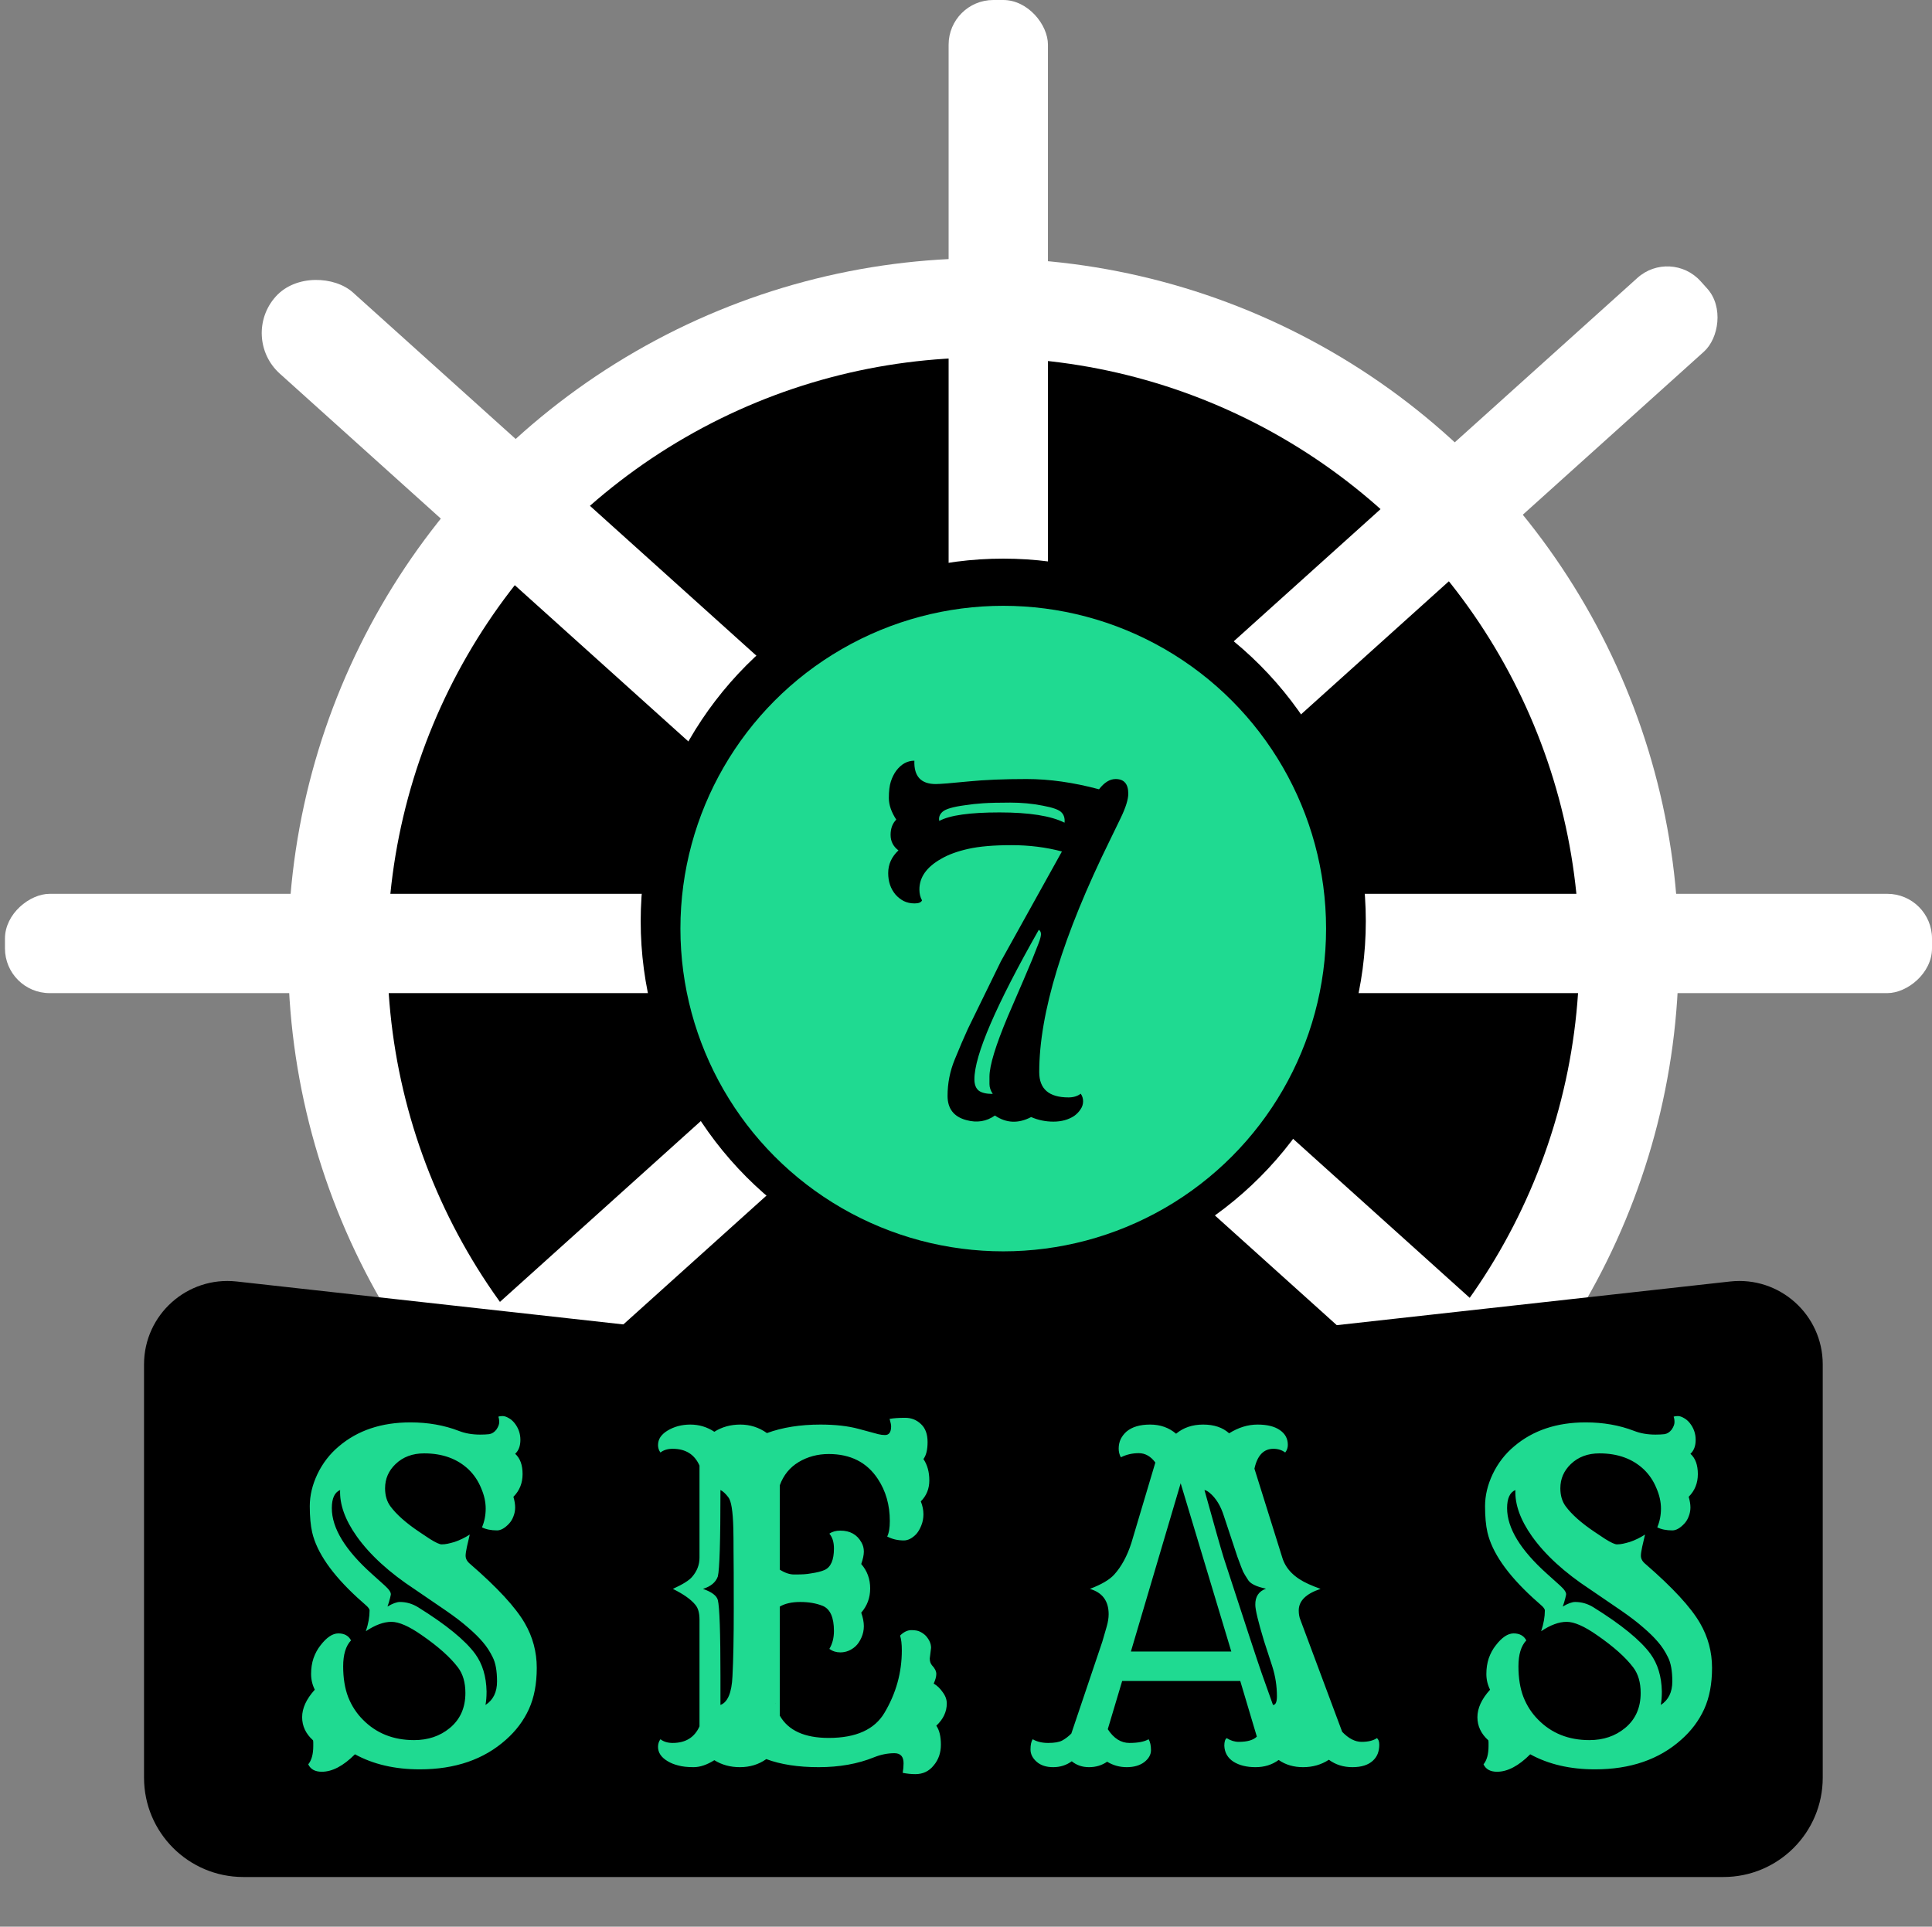 <svg width="389" height="388" viewBox="0 0 389 388" fill="none" xmlns="http://www.w3.org/2000/svg">
<rect x="0" y="0" width="389" height="388" fill="#808080" stroke="none"/>
<ellipse cx="198" cy="192" rx="140" ry="140" fill="white"/>
<ellipse cx="198" cy="192" rx="120" ry="120" fill="black"/>
<rect x="191" width="20" height="200" rx="9" fill="white"/>
<rect x="388" y="181" width="20" height="388" rx="9" transform="rotate(90 389 181)" fill="white"/>
<rect x="336.38" y="49.938" width="20" height="388.054" rx="9" transform="rotate(48 336.38 49.938)" fill="white"/>
<rect x="350.716" y="310.701" width="22" height="387.313" rx="11" transform="rotate(132 350.716 310.701)" fill="white"/>
<ellipse cx="202" cy="185.5" rx="73" ry="73" fill="black"/>
<ellipse cx="202" cy="187" rx="65" ry="65" fill="#1fda91"/>

<path d="M200.323 224.648C198.624 225.85 196.705 226.157 194.566 225.571C192.047 224.897 190.787 223.271 190.787 220.693C190.787 218.145 191.271 215.698 192.237 213.354C193.204 210.981 194.083 208.931 194.874 207.202L201.51 193.623L213.814 171.475C210.621 170.625 207.237 170.2 203.663 170.2C200.089 170.2 197.188 170.449 194.962 170.947C192.735 171.445 190.904 172.119 189.469 172.969C186.568 174.609 185.118 176.66 185.118 179.121C185.118 179.971 185.294 180.703 185.646 181.318C185.47 181.729 184.972 181.934 184.151 181.934C183.331 181.934 182.599 181.772 181.954 181.45C181.339 181.128 180.797 180.703 180.328 180.176C179.332 179.004 178.834 177.554 178.834 175.825C178.834 174.067 179.522 172.544 180.899 171.255C179.845 170.464 179.317 169.424 179.317 168.135C179.317 166.846 179.698 165.82 180.46 165.059C179.464 163.535 178.966 162.085 178.966 160.708C178.966 159.331 179.098 158.232 179.361 157.412C179.625 156.592 179.977 155.874 180.416 155.259C181.441 153.882 182.672 153.193 184.107 153.193C183.99 156.328 185.426 157.896 188.414 157.896C189.293 157.896 191.49 157.72 195.006 157.368C198.229 157.046 202.125 156.885 206.695 156.885C211.295 156.885 216.158 157.573 221.285 158.95C222.34 157.573 223.453 156.885 224.625 156.885C226.324 156.885 227.174 157.866 227.174 159.829C227.174 160.972 226.676 162.583 225.68 164.663L223.526 169.102C214.005 188.438 209.244 204.038 209.244 215.903C209.244 219.302 211.207 221.001 215.133 221.001C216.129 221.001 216.949 220.752 217.594 220.254C217.916 220.693 218.077 221.206 218.077 221.792C218.077 222.378 217.901 222.92 217.55 223.418C217.228 223.916 216.803 224.355 216.275 224.736C215.104 225.498 213.712 225.879 212.101 225.879C210.519 225.879 209.024 225.571 207.618 224.956C205.04 226.304 202.608 226.201 200.323 224.648ZM189.117 165.322C191.227 164.18 195.27 163.608 201.246 163.608C207.223 163.608 211.588 164.297 214.342 165.674C214.43 164.795 214.225 164.106 213.727 163.608C213.258 163.081 211.998 162.627 209.947 162.246C207.896 161.836 205.714 161.631 203.399 161.631C201.114 161.631 199.298 161.675 197.95 161.763C196.632 161.851 195.416 161.982 194.303 162.158C191.9 162.48 190.392 162.92 189.776 163.477C189.19 164.004 188.971 164.619 189.117 165.322ZM209.156 187.251C200.514 202.485 196.192 212.52 196.192 217.354C196.192 218.408 196.485 219.17 197.071 219.639C197.657 220.078 198.595 220.298 199.884 220.298C199.444 219.624 199.225 218.965 199.225 218.32V216.826C199.225 214.6 200.455 210.557 202.916 204.697C205.494 198.75 207.12 194.956 207.794 193.315L209.112 189.976C209.435 189.126 209.596 188.511 209.596 188.13C209.596 187.72 209.449 187.427 209.156 187.251Z" fill="black"/>
<path d="M29 274.769V274.769C29 264.757 37.703 256.967 47.654 258.072L195.792 274.524C197.26 274.687 198.74 274.687 200.208 274.524L348.345 258.072C358.297 256.967 367 264.757 367 274.769V274.769V358C367 369.046 358.046 378 347 378H49C37.954 378 29 369.046 29 358V274.769Z" fill="black"/>
<path d="M71.469 353.286C69.125 355.63 66.898 356.802 64.789 356.802C63.441 356.802 62.533 356.304 62.065 
	355.308C62.738 354.487 63.075 353.257 63.075 351.616V350.957C63.075 350.781 63.06 350.62 63.031 350.474C61.566 349.155 60.834 347.603 60.834 345.815C60.834 343.999 61.684 342.153 63.383 340.278C62.885 339.282 62.636 338.228 62.636 337.114C62.636 335.972 62.797 334.917 63.119 333.95C63.471 332.954 63.94 332.09 64.525 331.357C65.756 329.746 66.957 328.94 68.129 328.94C69.33 328.94 70.18 329.409 70.678 330.347C69.623 331.46 69.096 333.203 69.096 335.576C69.096 337.949 69.433 340.015 70.106 341.772C70.81 343.53 71.791 345.039 73.051 346.299C75.746 349.053 79.189 350.43 83.378 350.43C86.19 350.43 88.578 349.624 90.541 348.013C92.65 346.284 93.705 343.926 93.705 340.938C93.705 338.828 93.207 337.114 92.211 335.796C90.658 333.745 88.227 331.577 84.916 329.292C82.367 327.505 80.331 326.611 78.808 326.611C77.255 326.611 75.541 327.241 73.666 328.501C74.164 327.007 74.413 325.615 74.413 324.326C74.413 324.033 74.135 323.652 73.578 323.184L71.952 321.733C66.825 317.017 63.793 312.637 62.855 308.594C62.533 307.188 62.372 305.43 62.372 303.32C62.372 301.182 62.885 299.028 63.91 296.86C64.965 294.663 66.4 292.803 68.217 291.279C71.996 288.057 76.801 286.445 82.631 286.445C86.176 286.445 89.428 287.017 92.387 288.159C93.647 288.657 95.082 288.906 96.693 288.906C97.367 288.906 97.968 288.877 98.495 288.818C99.052 288.73 99.535 288.423 99.945 287.896C100.326 287.339 100.517 286.841 100.517 286.401C100.517 285.962 100.458 285.596 100.341 285.303C100.546 285.215 100.824 285.171 101.176 285.171C101.557 285.171 101.967 285.303 102.406 285.566C102.846 285.801 103.241 286.138 103.593 286.577C104.384 287.573 104.779 288.701 104.779 289.961C104.779 291.191 104.428 292.129 103.725 292.773C104.721 293.652 105.219 295.015 105.219 296.86C105.219 298.677 104.604 300.2 103.373 301.431C103.607 302.222 103.725 302.939 103.725 303.584C103.725 304.199 103.607 304.8 103.373 305.386C103.168 305.942 102.875 306.426 102.494 306.836C101.645 307.744 100.839 308.198 100.077 308.198C98.876 308.198 97.865 307.993 97.045 307.583C97.543 306.411 97.792 305.151 97.792 303.804C97.792 302.456 97.484 301.079 96.869 299.673C96.283 298.237 95.448 296.992 94.364 295.938C92.079 293.77 89.091 292.686 85.399 292.686C83.056 292.686 81.137 293.403 79.643 294.839C78.236 296.187 77.533 297.812 77.533 299.717C77.533 301.152 77.885 302.354 78.588 303.32C79.818 304.99 81.767 306.719 84.433 308.506L86.542 309.912C87.714 310.645 88.505 311.011 88.915 311.011C89.325 311.011 89.735 310.967 90.145 310.879C90.556 310.791 91.01 310.674 91.508 310.527C92.562 310.176 93.588 309.678 94.584 309.033L94.013 311.494C93.837 312.314 93.749 312.915 93.749 313.296C93.749 313.911 94.057 314.468 94.672 314.966C100.15 319.712 103.812 323.682 105.658 326.875C107.27 329.658 108.075 332.661 108.075 335.884C108.075 339.106 107.548 341.875 106.493 344.189C105.438 346.504 103.9 348.555 101.879 350.342C97.426 354.326 91.64 356.318 84.52 356.318C79.511 356.318 75.16 355.308 71.469 353.286ZM68.481 300.068C67.367 300.537 66.811 301.753 66.811 303.716C66.811 307.729 69.491 312.139 74.853 316.943L77.489 319.316C78.397 320.137 78.793 320.767 78.676 321.206C78.588 321.646 78.5 321.997 78.412 322.261C78.353 322.524 78.28 322.773 78.192 323.008C78.105 323.242 78.046 323.418 78.017 323.535C79.042 322.92 79.877 322.612 80.522 322.612C81.811 322.612 83.026 322.964 84.169 323.667C89.823 327.183 93.661 330.317 95.683 333.071C97.147 335.093 97.909 337.612 97.968 340.63C97.968 341.714 97.894 342.622 97.748 343.354C99.301 342.358 100.077 340.776 100.077 338.608C100.077 336.499 99.784 334.873 99.198 333.73C98.642 332.588 97.982 331.577 97.221 330.698C96.459 329.79 95.463 328.809 94.232 327.754C93.031 326.699 91.537 325.557 89.75 324.326L83.51 320.063C78.383 316.694 74.486 313.135 71.82 309.385C69.477 306.074 68.363 302.969 68.481 300.068ZM148.971 355.879C147.037 355.879 145.323 355.41 143.829 354.473C142.335 355.41 140.943 355.879 139.654 355.879C138.395 355.879 137.354 355.762 136.534 355.527C135.714 355.322 134.996 355.029 134.381 354.648C133.121 353.887 132.491 352.935 132.491 351.792C132.491 351.206 132.652 350.693 132.975 350.254C133.619 350.752 134.439 351.001 135.436 351.001C138.043 351.001 139.845 349.888 140.841 347.661V326.172C140.841 324.824 140.562 323.828 140.006 323.184C139.127 322.1 137.618 321.03 135.479 319.976C137.472 319.067 138.761 318.262 139.347 317.559C140.343 316.416 140.841 315.127 140.841 313.691V295.146C139.845 292.891 138.043 291.763 135.436 291.763C134.439 291.763 133.619 292.012 132.975 292.51C132.652 292.07 132.491 291.572 132.491 291.016C132.491 290.43 132.652 289.888 132.975 289.39C133.326 288.892 133.795 288.467 134.381 288.115C135.729 287.295 137.267 286.885 138.995 286.885C140.753 286.885 142.364 287.368 143.829 288.335C145.353 287.368 147.096 286.885 149.059 286.885C151.021 286.885 152.809 287.456 154.42 288.599C157.525 287.456 161.114 286.885 165.187 286.885C168.204 286.885 170.782 287.178 172.921 287.764L176.832 288.818C177.301 288.936 177.755 288.994 178.194 288.994C179.015 288.994 179.425 288.408 179.425 287.236C179.425 286.943 179.322 286.445 179.117 285.742C179.938 285.596 180.978 285.522 182.237 285.522C183.497 285.522 184.566 285.947 185.445 286.797C186.324 287.617 186.764 288.818 186.764 290.4C186.764 291.953 186.485 293.096 185.929 293.828C186.72 295 187.115 296.436 187.115 298.135C187.115 299.805 186.544 301.211 185.401 302.354C185.753 303.232 185.929 304.097 185.929 304.946C185.929 305.767 185.782 306.528 185.489 307.231C185.226 307.905 184.889 308.477 184.479 308.945C183.658 309.795 182.823 310.22 181.974 310.22C180.743 310.22 179.63 309.956 178.634 309.429C178.985 308.726 179.161 307.686 179.161 306.309C179.161 303.086 178.355 300.259 176.744 297.827C174.547 294.487 171.251 292.817 166.856 292.817C164.63 292.817 162.608 293.359 160.792 294.443C159.005 295.527 157.745 297.08 157.013 299.102V316.108C158.038 316.753 158.99 317.075 159.869 317.075C160.777 317.075 161.451 317.061 161.891 317.031C162.359 317.002 162.828 316.943 163.297 316.855C164.498 316.68 165.421 316.445 166.065 316.152C167.296 315.566 167.911 314.131 167.911 311.846C167.911 310.557 167.604 309.561 166.988 308.857C167.574 308.447 168.307 308.242 169.186 308.242C171.148 308.242 172.569 309.033 173.448 310.615C173.771 311.172 173.932 311.787 173.932 312.461C173.932 313.135 173.756 313.97 173.404 314.966C174.605 316.343 175.206 317.983 175.206 319.888C175.206 321.763 174.605 323.389 173.404 324.766C173.756 325.762 173.932 326.67 173.932 327.49C173.932 328.281 173.771 329.043 173.448 329.775C173.126 330.508 172.73 331.094 172.262 331.533C171.354 332.354 170.328 332.764 169.186 332.764C168.365 332.764 167.633 332.529 166.988 332.061C167.604 331.035 167.911 329.834 167.911 328.457C167.911 325.732 167.164 324.048 165.67 323.403C164.352 322.876 162.843 322.612 161.144 322.612C159.444 322.612 158.067 322.92 157.013 323.535V345.508C158.712 348.496 161.993 349.99 166.856 349.99C172.364 349.99 176.114 348.291 178.106 344.893C180.421 340.996 181.578 336.821 181.578 332.368C181.578 331.079 181.461 330.083 181.227 329.38C181.959 328.647 182.721 328.281 183.512 328.281C184.303 328.281 184.903 328.398 185.313 328.633C185.724 328.838 186.09 329.102 186.412 329.424C187.115 330.215 187.467 331.021 187.467 331.841L187.203 333.994C187.203 334.551 187.35 335.005 187.643 335.356C188.229 335.972 188.521 336.558 188.521 337.114C188.521 337.642 188.346 338.286 187.994 339.048C188.668 339.429 189.269 340 189.796 340.762C190.353 341.494 190.631 342.256 190.631 343.047C190.631 344.717 189.928 346.211 188.521 347.529C189.137 348.408 189.444 349.683 189.444 351.353C189.444 352.993 188.961 354.385 187.994 355.527C187.057 356.699 185.826 357.285 184.303 357.285C183.482 357.285 182.633 357.197 181.754 357.021C181.871 356.377 181.93 355.732 181.93 355.088C181.93 353.74 181.314 353.066 180.084 353.066C178.707 353.066 177.33 353.345 175.953 353.901C172.701 355.22 168.995 355.879 164.835 355.879C160.704 355.879 157.188 355.337 154.288 354.253C152.765 355.337 150.992 355.879 148.971 355.879ZM145.06 343.354C146.524 342.798 147.33 340.879 147.477 337.598C147.652 334.316 147.74 329.775 147.74 323.975C147.74 318.174 147.726 314.321 147.696 312.417C147.696 310.483 147.682 308.931 147.652 307.759C147.564 304.302 147.228 302.222 146.642 301.519C146.085 300.786 145.558 300.303 145.06 300.068C145.06 310.264 144.884 316.064 144.532 317.471C144.122 318.643 143.126 319.478 141.544 319.976C143.302 320.591 144.298 321.338 144.532 322.217C144.884 323.623 145.06 328.765 145.06 337.642V343.354ZM156.134 342.915C156.134 343.003 156.148 343.076 156.178 343.135L156.134 342.915ZM215.794 354.692C214.71 355.483 213.465 355.879 212.059 355.879C210.682 355.879 209.583 355.527 208.763 354.824C207.913 354.092 207.488 353.257 207.488 352.319C207.488 351.382 207.635 350.693 207.928 350.254C208.777 350.752 209.817 351.001 211.048 351.001C212.308 351.001 213.245 350.84 213.86 350.518C214.505 350.166 215.12 349.697 215.706 349.111L221.946 330.61L222.825 327.578C223.089 326.67 223.221 325.835 223.221 325.073C223.221 322.407 221.961 320.708 219.441 319.976C221.756 319.097 223.382 318.145 224.319 317.119C225.784 315.508 226.941 313.384 227.791 310.747L232.625 294.531C231.688 293.271 230.574 292.642 229.285 292.642C227.996 292.642 226.795 292.92 225.682 293.477C225.389 292.949 225.242 292.363 225.242 291.719C225.242 291.045 225.374 290.415 225.638 289.829C225.931 289.243 226.326 288.73 226.824 288.291C227.938 287.354 229.52 286.885 231.57 286.885C233.621 286.885 235.364 287.5 236.8 288.73C238.265 287.5 240.081 286.885 242.249 286.885C244.446 286.885 246.189 287.471 247.479 288.643C249.354 287.471 251.258 286.885 253.191 286.885C255.125 286.885 256.619 287.251 257.674 287.983C258.758 288.716 259.3 289.712 259.3 290.972C259.3 291.558 259.124 292.07 258.772 292.51C258.099 292.012 257.308 291.763 256.399 291.763C254.437 291.763 253.162 293.096 252.576 295.762L258.201 313.735C258.904 315.991 260.662 317.749 263.475 319.009C264.266 319.36 265.071 319.683 265.892 319.976C262.962 320.942 261.497 322.393 261.497 324.326C261.497 325.059 261.614 325.703 261.849 326.26L270.242 348.76C271.531 350.107 272.835 350.781 274.153 350.781C275.472 350.781 276.497 350.532 277.229 350.034C277.552 350.269 277.713 350.708 277.713 351.353C277.713 351.997 277.61 352.598 277.405 353.154C277.2 353.682 276.878 354.15 276.438 354.561C275.501 355.439 274.124 355.879 272.308 355.879C270.491 355.879 268.909 355.381 267.562 354.385C266.038 355.381 264.31 355.879 262.376 355.879C260.472 355.879 258.831 355.396 257.454 354.429C256.136 355.396 254.583 355.879 252.796 355.879C251.009 355.879 249.529 355.513 248.357 354.78C247.186 354.019 246.57 352.949 246.512 351.572C246.512 350.752 246.673 350.239 246.995 350.034C247.786 350.532 248.592 350.781 249.412 350.781C251.141 350.781 252.356 350.43 253.06 349.727L249.72 338.521H225.945L223.045 348.232C224.246 350.078 225.696 351.001 227.396 351.001C229.124 351.001 230.413 350.752 231.263 350.254C231.585 350.781 231.746 351.514 231.746 352.451C231.746 353.359 231.292 354.165 230.384 354.868C229.476 355.542 228.304 355.879 226.868 355.879C225.433 355.879 224.114 355.513 222.913 354.78C221.858 355.513 220.643 355.879 219.266 355.879C217.918 355.879 216.761 355.483 215.794 354.692ZM247.918 332.588L237.723 298.706L227.703 332.588H247.918ZM256.312 343.354C256.839 343.354 257.103 342.769 257.103 341.597C257.103 339.546 256.795 337.554 256.18 335.62L254.51 330.479C253.338 326.611 252.752 324.18 252.752 323.184C252.723 321.543 253.44 320.459 254.905 319.932C252.884 319.521 251.653 318.892 251.214 318.042C251.009 317.69 250.833 317.412 250.687 317.207C250.569 317.002 250.438 316.768 250.291 316.504C250.174 316.211 250.027 315.845 249.852 315.405C249.676 314.966 249.441 314.336 249.148 313.516L246.424 305.298C245.779 303.247 244.827 301.694 243.567 300.64C243.187 300.317 242.835 300.127 242.513 300.068C244.476 307.158 245.765 311.699 246.38 313.691C250.628 326.758 253.177 334.507 254.026 336.938L256.312 343.354ZM269.275 347.31L269.363 347.573L269.275 347.31ZM308.105 353.286C305.762 355.63 303.535 356.802 301.426 356.802C300.078 356.802 299.17 356.304 298.701 355.308C299.375 354.487 299.712 353.257 299.712 351.616V350.957C299.712 350.781 299.697 350.62 299.668 350.474C298.203 349.155 297.471 347.603 297.471 345.815C297.471 343.999 298.32 342.153 300.02 340.278C299.521 339.282 299.272 338.228 299.272 337.114C299.272 335.972 299.434 334.917 299.756 333.95C300.107 332.954 300.576 332.09 301.162 331.357C302.393 329.746 303.594 328.94 304.766 328.94C305.967 328.94 306.816 329.409 307.314 330.347C306.26 331.46 305.732 333.203 305.732 335.576C305.732 337.949 306.069 340.015 306.743 341.772C307.446 343.53 308.428 345.039 309.688 346.299C312.383 349.053 315.825 350.43 320.015 350.43C322.827 350.43 325.215 349.624 327.178 348.013C329.287 346.284 330.342 343.926 330.342 340.938C330.342 338.828 329.844 337.114 328.848 335.796C327.295 333.745 324.863 331.577 321.553 329.292C319.004 327.505 316.968 326.611 315.444 326.611C313.892 326.611 312.178 327.241 310.303 328.501C310.801 327.007 311.05 325.615 311.05 324.326C311.05 324.033 310.771 323.652 310.215 323.184L308.589 321.733C303.462 317.017 300.43 312.637 299.492 308.594C299.17 307.188 299.009 305.43 299.009 303.32C299.009 301.182 299.521 299.028 300.547 296.86C301.602 294.663 303.037 292.803 304.854 291.279C308.633 288.057 313.438 286.445 319.268 286.445C322.812 286.445 326.064 287.017 329.023 288.159C330.283 288.657 331.719 288.906 333.33 288.906C334.004 288.906 334.604 288.877 335.132 288.818C335.688 288.73 336.172 288.423 336.582 287.896C336.963 287.339 337.153 286.841 337.153 286.401C337.153 285.962 337.095 285.596 336.978 285.303C337.183 285.215 337.461 285.171 337.812 285.171C338.193 285.171 338.604 285.303 339.043 285.566C339.482 285.801 339.878 286.138 340.229 286.577C341.021 287.573 341.416 288.701 341.416 289.961C341.416 291.191 341.064 292.129 340.361 292.773C341.357 293.652 341.855 295.015 341.855 296.86C341.855 298.677 341.24 300.2 340.01 301.431C340.244 302.222 340.361 302.939 340.361 303.584C340.361 304.199 340.244 304.8 340.01 305.386C339.805 305.942 339.512 306.426 339.131 306.836C338.281 307.744 337.476 308.198 336.714 308.198C335.513 308.198 334.502 307.993 333.682 307.583C334.18 306.411 334.429 305.151 334.429 303.804C334.429 302.456 334.121 301.079 333.506 299.673C332.92 298.237 332.085 296.992 331.001 295.938C328.716 293.77 325.728 292.686 322.036 292.686C319.692 292.686 317.773 293.403 316.279 294.839C314.873 296.187 314.17 297.812 314.17 299.717C314.17 301.152 314.521 302.354 315.225 303.32C316.455 304.99 318.403 306.719 321.069 308.506L323.179 309.912C324.351 310.645 325.142 311.011 325.552 311.011C325.962 311.011 326.372 310.967 326.782 310.879C327.192 310.791 327.646 310.674 328.145 310.527C329.199 310.176 330.225 309.678 331.221 309.033L330.649 311.494C330.474 312.314 330.386 312.915 330.386 313.296C330.386 313.911 330.693 314.468 331.309 314.966C336.787 319.712 340.449 323.682 342.295 326.875C343.906 329.658 344.712 332.661 344.712 335.884C344.712 339.106 344.185 341.875 343.13 344.189C342.075 346.504 340.537 348.555 338.516 350.342C334.062 354.326 328.276 356.318 321.157 356.318C316.147 356.318 311.797 355.308 308.105 353.286ZM305.117 300.068C304.004 300.537 303.447 301.753 303.447 303.716C303.447 307.729 306.128 312.139 311.489 316.943L314.126 319.316C315.034 320.137 315.43 320.767 315.312 321.206C315.225 321.646 315.137 321.997 315.049 322.261C314.99 322.524 314.917 322.773 314.829 323.008C314.741 323.242 314.683 323.418 314.653 323.535C315.679 322.92 316.514 322.612 317.158 322.612C318.447 322.612 319.663 322.964 320.806 323.667C326.46 327.183 330.298 330.317 332.319 333.071C333.784 335.093 334.546 337.612 334.604 340.63C334.604 341.714 334.531 342.622 334.385 343.354C335.938 342.358 336.714 340.776 336.714 338.608C336.714 336.499 336.421 334.873 335.835 333.73C335.278 332.588 334.619 331.577 333.857 330.698C333.096 329.79 332.1 328.809 330.869 327.754C329.668 326.699 328.174 325.557 326.387 324.326L320.146 320.063C315.02 316.694 311.123 313.135 308.457 309.385C306.113 306.074 305 302.969 305.117 300.068Z" fill="#1fda91"/>
</svg>
